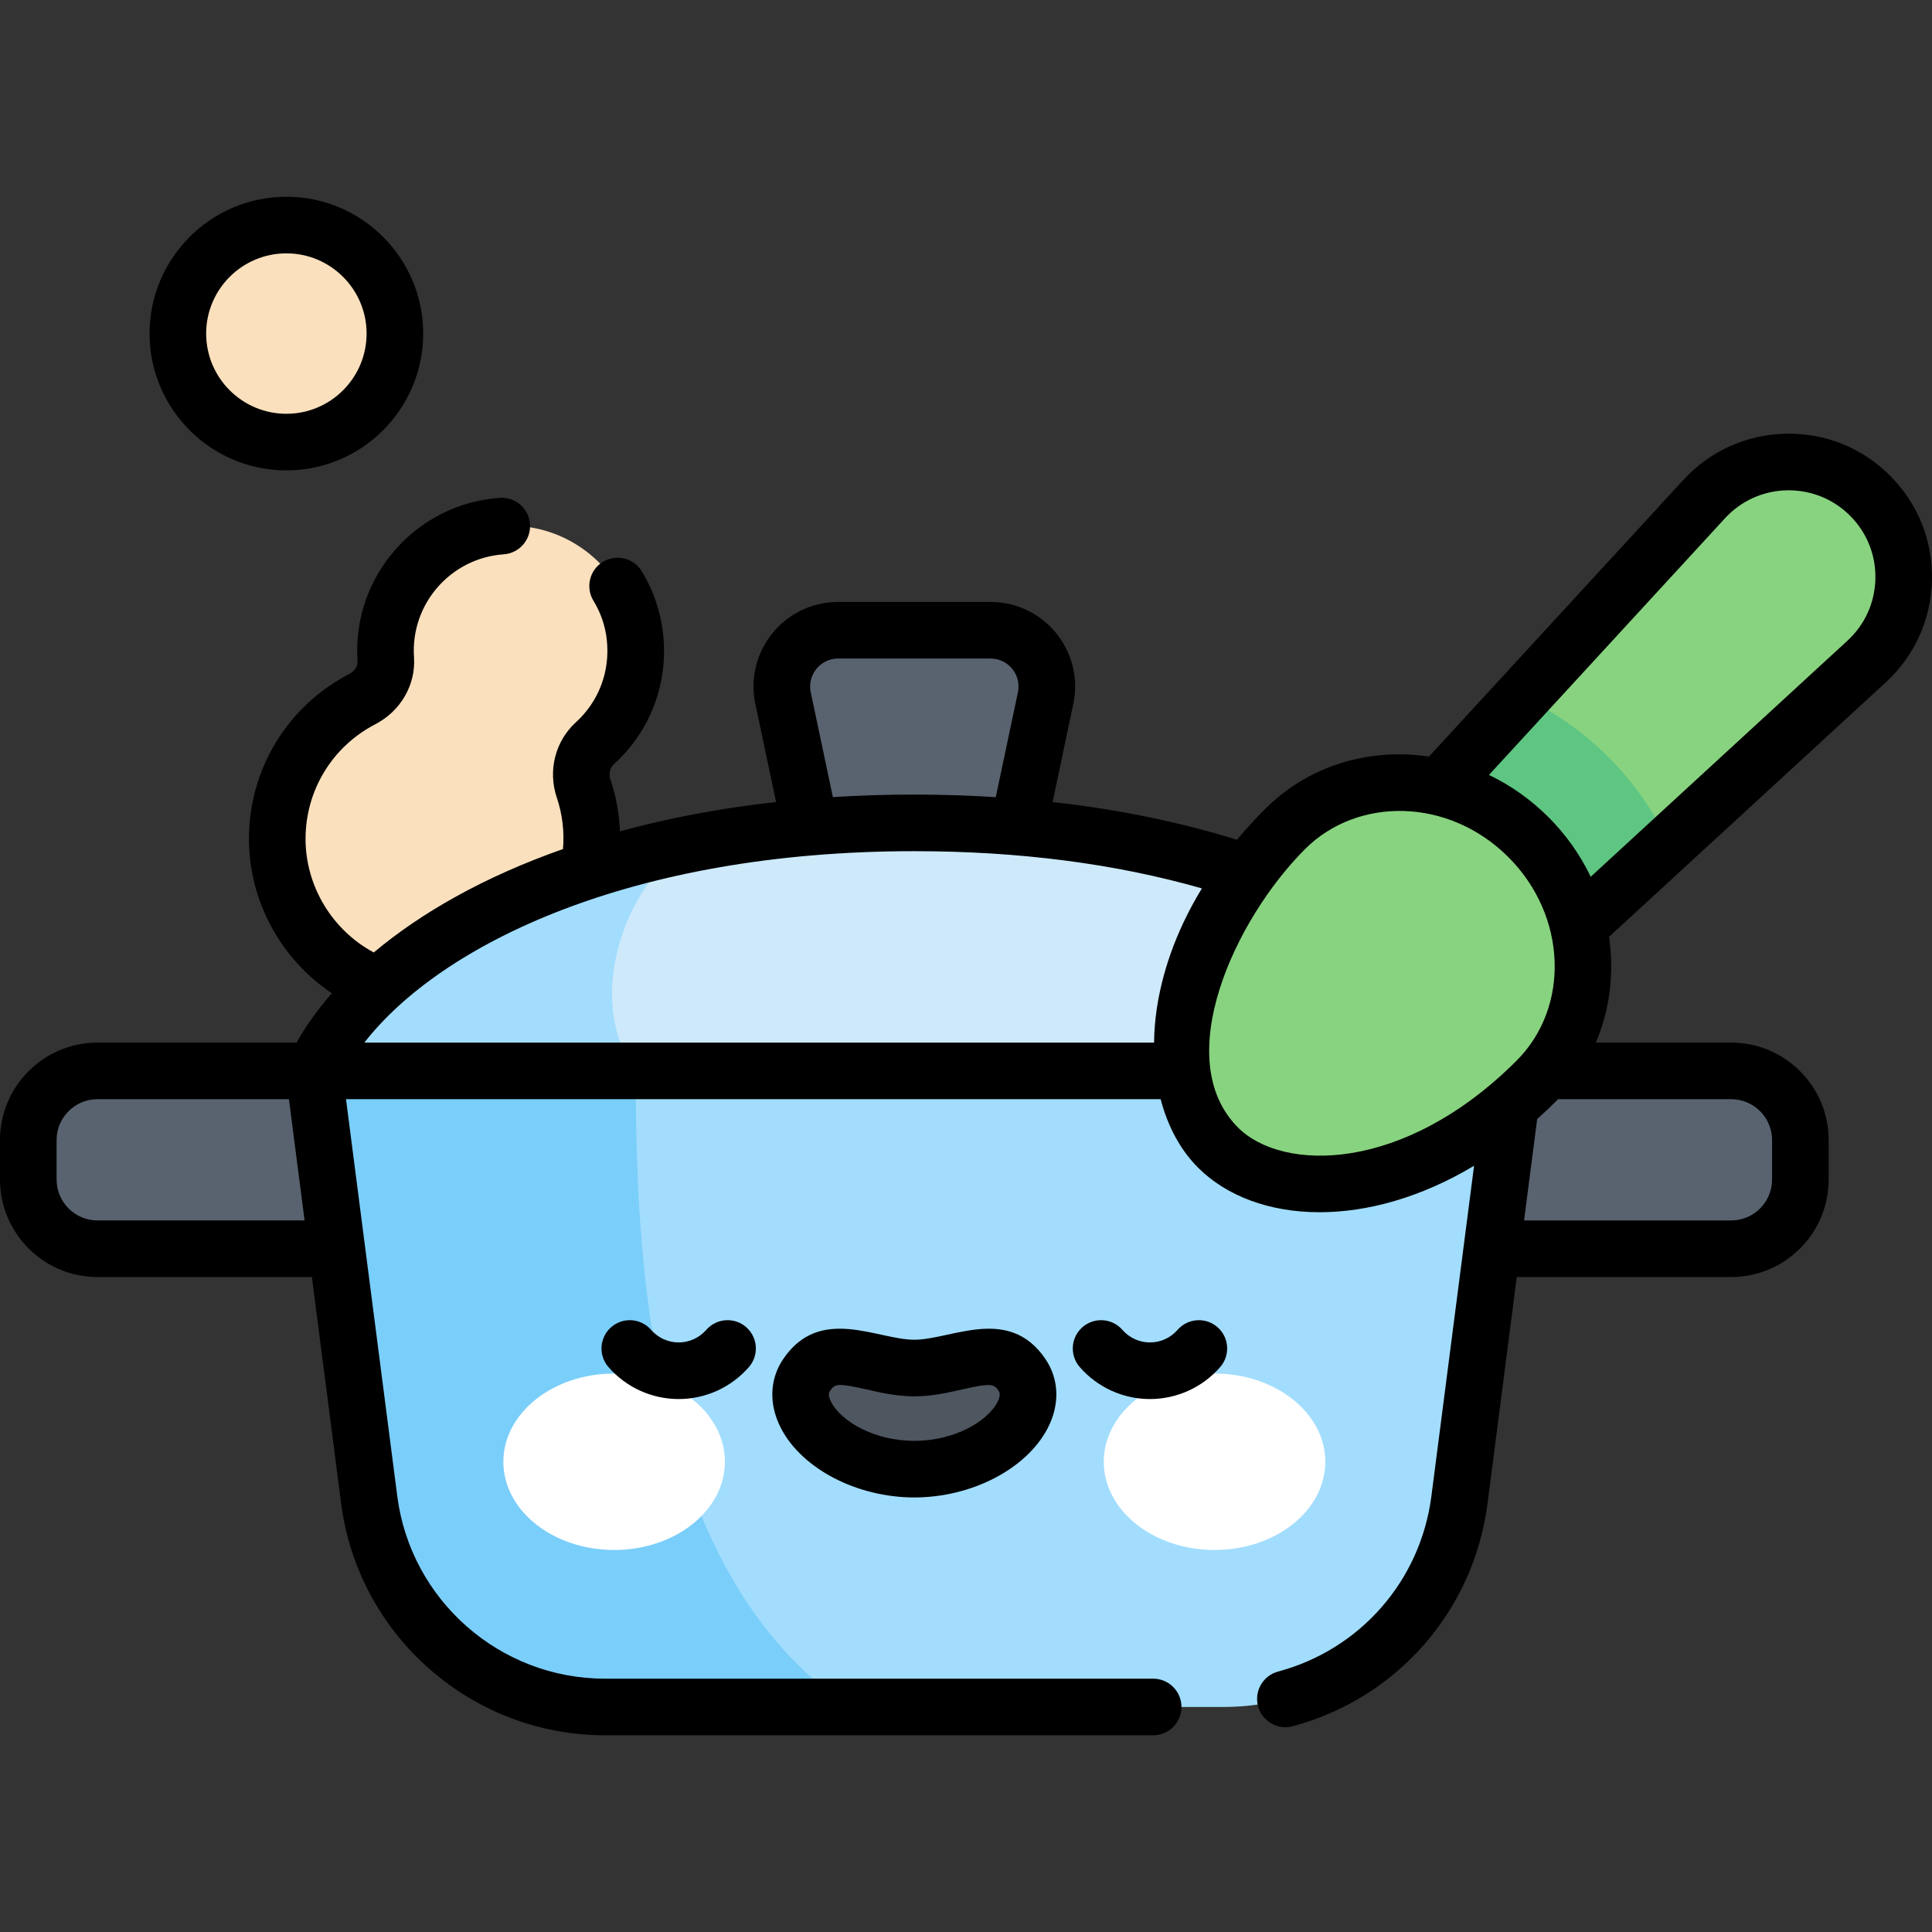 <svg id="Capa_1" enable-background="new 0 0 512 512" height="512" viewBox="0 0 512 512" width="512" xmlns="http://www.w3.org/2000/svg"><rect x="0" y="0" width="512" height="512" fill="#333333" stroke="none"/><g><path d="m25.831 330.926h78.577l-21.245-47.128h-57.332c-10.124 0-18.331 8.207-18.331 18.331v10.466c0 10.124 8.207 18.331 18.331 18.331z" fill="#59636f"/><path d="m458.782 330.926h-78.577l21.245-47.128h57.332c10.124 0 18.331 8.207 18.331 18.331v10.466c0 10.124-8.207 18.331-18.331 18.331z" fill="#59636f"/><ellipse cx="75.892" cy="88.399" fill="#fae0bd" rx="28.759" ry="28.759" transform="matrix(.23 -.973 .973 .23 -27.579 141.95)"/><path d="m168.264 168.735c-1.828-16.685-16.211-29.429-32.996-29.401-19.606.033-34.304 16.79-33.034 35.342.305 4.452-2.277 8.549-6.238 10.602-13.378 6.934-22.521 20.9-22.521 37.009 0 23.017 18.659 41.676 41.676 41.676 29.455 0 48.293-29.09 39.524-54.951-1.45-4.275-.363-8.998 2.973-12.039 7.493-6.829 11.842-17.05 10.616-28.238z" fill="#fae0bd"/><path d="m262.509 167.021h-40.404c-9.473 0-16.543 8.719-14.587 17.988l10.442 49.461h48.693l10.442-49.461c1.957-9.268-5.114-17.988-14.586-17.988z" fill="#59636f"/><path d="m324.337 452.36h-164.06c-31.65 0-58.379-23.499-62.433-54.889l-14.68-113.674h318.286l-14.68 113.674c-4.054 31.39-30.783 54.889-62.433 54.889z" fill="#a2ddfd"/><path d="m97.843 397.472c4.054 31.389 30.783 54.888 62.433 54.888h64.815c-54.011-36.21-56.622-121.804-56.622-168.563h-85.306z" fill="#7acefa"/><path d="m401.45 283.798c-14.942-32.408-70.926-65.727-159.143-65.727s-144.202 33.319-159.144 65.727z" fill="#cde9fa"/><path d="m181.375 223.982c-53.114 10.99-87.071 35.654-98.211 59.815h85.306c-12.306-16.065-5.72-45.33 12.905-59.815z" fill="#a2ddfd"/><path d="m495.578 131.355c-12.251-12.251-32.238-11.832-43.965.921l-84.452 91.84 35.656 35.656 91.84-84.452c12.752-11.727 13.171-31.714.921-43.965z" fill="#88d37f"/><path d="m426.276 200.656c-6.759-6.759-14.478-12.135-22.815-16.016l-36.301 39.477 35.656 35.656 39.432-36.26c-3.819-8.253-9.135-16.021-15.972-22.857z" fill="#5ec682"/><path d="m407.214 286.388c-32.55 32.55-69.485 32.67-84.413 17.743-14.928-14.928-14.517-52.153 17.743-84.413 17.223-17.223 46.109-16.26 64.519 2.151s19.374 47.296 2.151 64.519z" fill="#88d37f"/><g><g><ellipse cx="162.75" cy="387.382" fill="#fff" rx="29.355" ry="23.377"/><ellipse cx="321.863" cy="387.382" fill="#fff" rx="29.355" ry="23.377"/><path d="m242.307 362.544c-11.646 0-22.017-7.826-28.54 1.825-6.617 9.79 8.202 24.97 28.54 24.97s35.156-15.18 28.539-24.97c-6.523-9.65-16.894-1.825-28.539-1.825z" fill="#4e5660"/></g></g><path d="m322.639 351.707c-3.122-2.723-7.86-2.397-10.581.726-1.846 2.116-4.507 3.33-7.303 3.33s-5.457-1.214-7.301-3.329c-2.721-3.123-7.459-3.448-10.581-.727-3.123 2.721-3.449 7.459-.727 10.581 4.693 5.387 11.477 8.476 18.609 8.476 7.133 0 13.915-3.089 18.609-8.475 2.722-3.123 2.398-7.86-.725-10.582zm-246.747-227.049c19.994 0 36.26-16.266 36.26-36.259 0-19.994-16.266-36.26-36.26-36.26s-36.26 16.266-36.26 36.26 16.265 36.259 36.26 36.259zm0-57.518c11.723 0 21.26 9.537 21.26 21.26 0 11.722-9.537 21.259-21.26 21.259s-21.26-9.537-21.26-21.259c0-11.723 9.537-21.26 21.26-21.26zm111.268 285.293c-1.846 2.116-4.507 3.33-7.303 3.33s-5.457-1.214-7.301-3.329c-2.721-3.123-7.459-3.448-10.581-.727-3.123 2.721-3.449 7.459-.728 10.581 4.693 5.387 11.477 8.476 18.609 8.476 7.133 0 13.915-3.089 18.609-8.475 2.722-3.122 2.398-7.859-.726-10.581-3.119-2.724-7.858-2.398-10.579.725zm55.147 2.611c-9.857 0-25.041-9.242-34.754 5.126-3.672 5.433-3.846 12.188-.477 18.531 5.673 10.679 20.159 18.138 35.23 18.138s29.559-7.459 35.23-18.138c3.369-6.344 3.195-13.099-.477-18.532-9.7-14.353-24.956-5.125-34.752-5.125zm21.982 16.621c-2.619 4.932-11.214 10.174-21.982 10.174s-19.363-5.242-21.982-10.174c-1.072-2.018-.543-2.802-.344-3.096 1.246-1.845 2.052-2.096 9.681-.35 3.737.855 7.973 1.825 12.645 1.825 4.673 0 8.908-.97 12.646-1.825 7.857-1.8 8.489-1.412 9.68.35.198.295.727 1.078-.344 3.096zm236.592-245.612c-7.383-7.384-17.145-11.328-27.639-11.111-10.439.218-20.082 4.572-27.149 12.259l-67.398 73.294c-16.227-2.375-32.083 2.55-43.453 13.92-2.727 2.727-5.196 5.444-7.448 8.138-15.199-4.733-31.532-8.074-48.847-10.005l5.486-25.988c2.945-13.945-7.699-27.037-21.924-27.037h-40.404c-14.252 0-24.862 13.118-21.925 27.036l5.485 25.979c-14.988 1.662-28.792 4.325-41.382 7.771-.173-4.656-1.004-9.274-2.506-13.701-.52-1.53-.165-3.098.923-4.089 15.063-13.732 17.011-35.353 7.374-51.129-2.16-3.536-6.776-4.648-10.311-2.49-3.534 2.16-4.649 6.776-2.49 10.311 1.941 3.178 3.131 6.657 3.535 10.344.911 8.314-2.082 16.29-8.214 21.879-5.476 4.992-7.448 12.839-5.023 19.99 1.476 4.355 2.018 8.982 1.626 13.582-20.78 7.299-37.572 16.845-50.14 27.406-10.962-5.885-18.083-17.487-18.083-30.122 0-12.814 7.078-24.444 18.472-30.351 6.738-3.492 10.77-10.469 10.27-17.773-.962-14.061 9.702-26.294 23.774-27.268 4.133-.286 7.251-3.868 6.965-8-.287-4.133-3.876-7.242-8-6.965-22.316 1.545-39.23 20.949-37.703 43.256.092 1.343-.774 2.689-2.207 3.433-16.389 8.495-26.569 25.227-26.569 43.667 0 16.577 8.512 31.932 21.969 40.93-3.768 4.294-6.891 8.677-9.358 13.08h-52.756c-14.243-.001-25.831 11.586-25.831 25.829v10.467c0 14.243 11.588 25.831 25.831 25.831h56.824l7.75 60.007c4.522 35.02 34.561 61.428 69.871 61.428h145.324c4.143 0 7.5-3.358 7.5-7.5 0-4.143-3.357-7.5-7.5-7.5h-145.324c-27.792 0-51.435-20.786-54.994-48.35l-13.588-105.213h215.886c1.882 7.203 5.242 13.46 9.918 18.137 7.579 7.578 18.986 11.815 32.203 11.815 12.588 0 26.817-3.846 40.939-12.312l-11.309 87.573c-2.891 22.391-18.838 40.63-40.627 46.467-4.001 1.071-6.376 5.184-5.304 9.185 1.077 4.023 5.211 6.373 9.185 5.304 27.687-7.416 47.95-30.589 51.623-59.033l7.749-60.007h56.825c14.243 0 25.831-11.588 25.831-25.831v-10.467c0-14.243-11.588-25.83-25.831-25.83h-35.87c3.745-8.767 4.896-18.485 3.498-28.033l73.323-67.425c7.687-7.067 12.041-16.71 12.259-27.149.218-10.441-3.728-20.257-11.111-27.639zm-475.05 197.373c-5.973 0-10.831-4.858-10.831-10.831v-10.467c0-5.972 4.858-10.83 10.831-10.83h50.738l4.149 32.128zm196.274-148.905h40.404c4.702 0 8.22 4.326 7.248 8.938l-5.866 27.79c-7.053-.444-14.245-.68-21.584-.68-7.422 0-14.617.23-21.587.667l-5.865-27.777c-.972-4.61 2.547-8.938 7.25-8.938zm84.455 92.795c-.454 3.044-.688 6.046-.724 8.982h-209.272c20.288-26.068 70.71-50.728 145.742-50.728 27.747 0 53.328 3.315 76.206 9.864-7.521 12.31-10.7 23.5-11.952 31.882zm95.351 13.768c-29.866 29.869-62.053 29.496-73.806 17.743-18.05-18.049-.966-55.098 17.743-73.806 13.898-13.9 38.02-13.742 53.911 2.151 15.458 15.457 16.423 39.641 2.152 53.912zm56.871 10.214c5.973 0 10.831 4.858 10.831 10.83v10.467c0 5.973-4.858 10.831-10.831 10.831h-54.888l3.47-26.872c1.732-1.545 3.452-3.16 5.154-4.862v-.001c.128-.128.246-.263.372-.392h45.892zm30.798-121.499-68.024 62.552c-5.658-11.831-15.318-21.396-26.962-26.989l62.54-68.01c4.275-4.649 10.107-7.282 16.423-7.415 6.284-.106 12.251 2.255 16.718 6.722 4.466 4.466 6.853 10.402 6.721 16.717-.134 6.315-2.767 12.147-7.416 16.423z"/></g></svg>